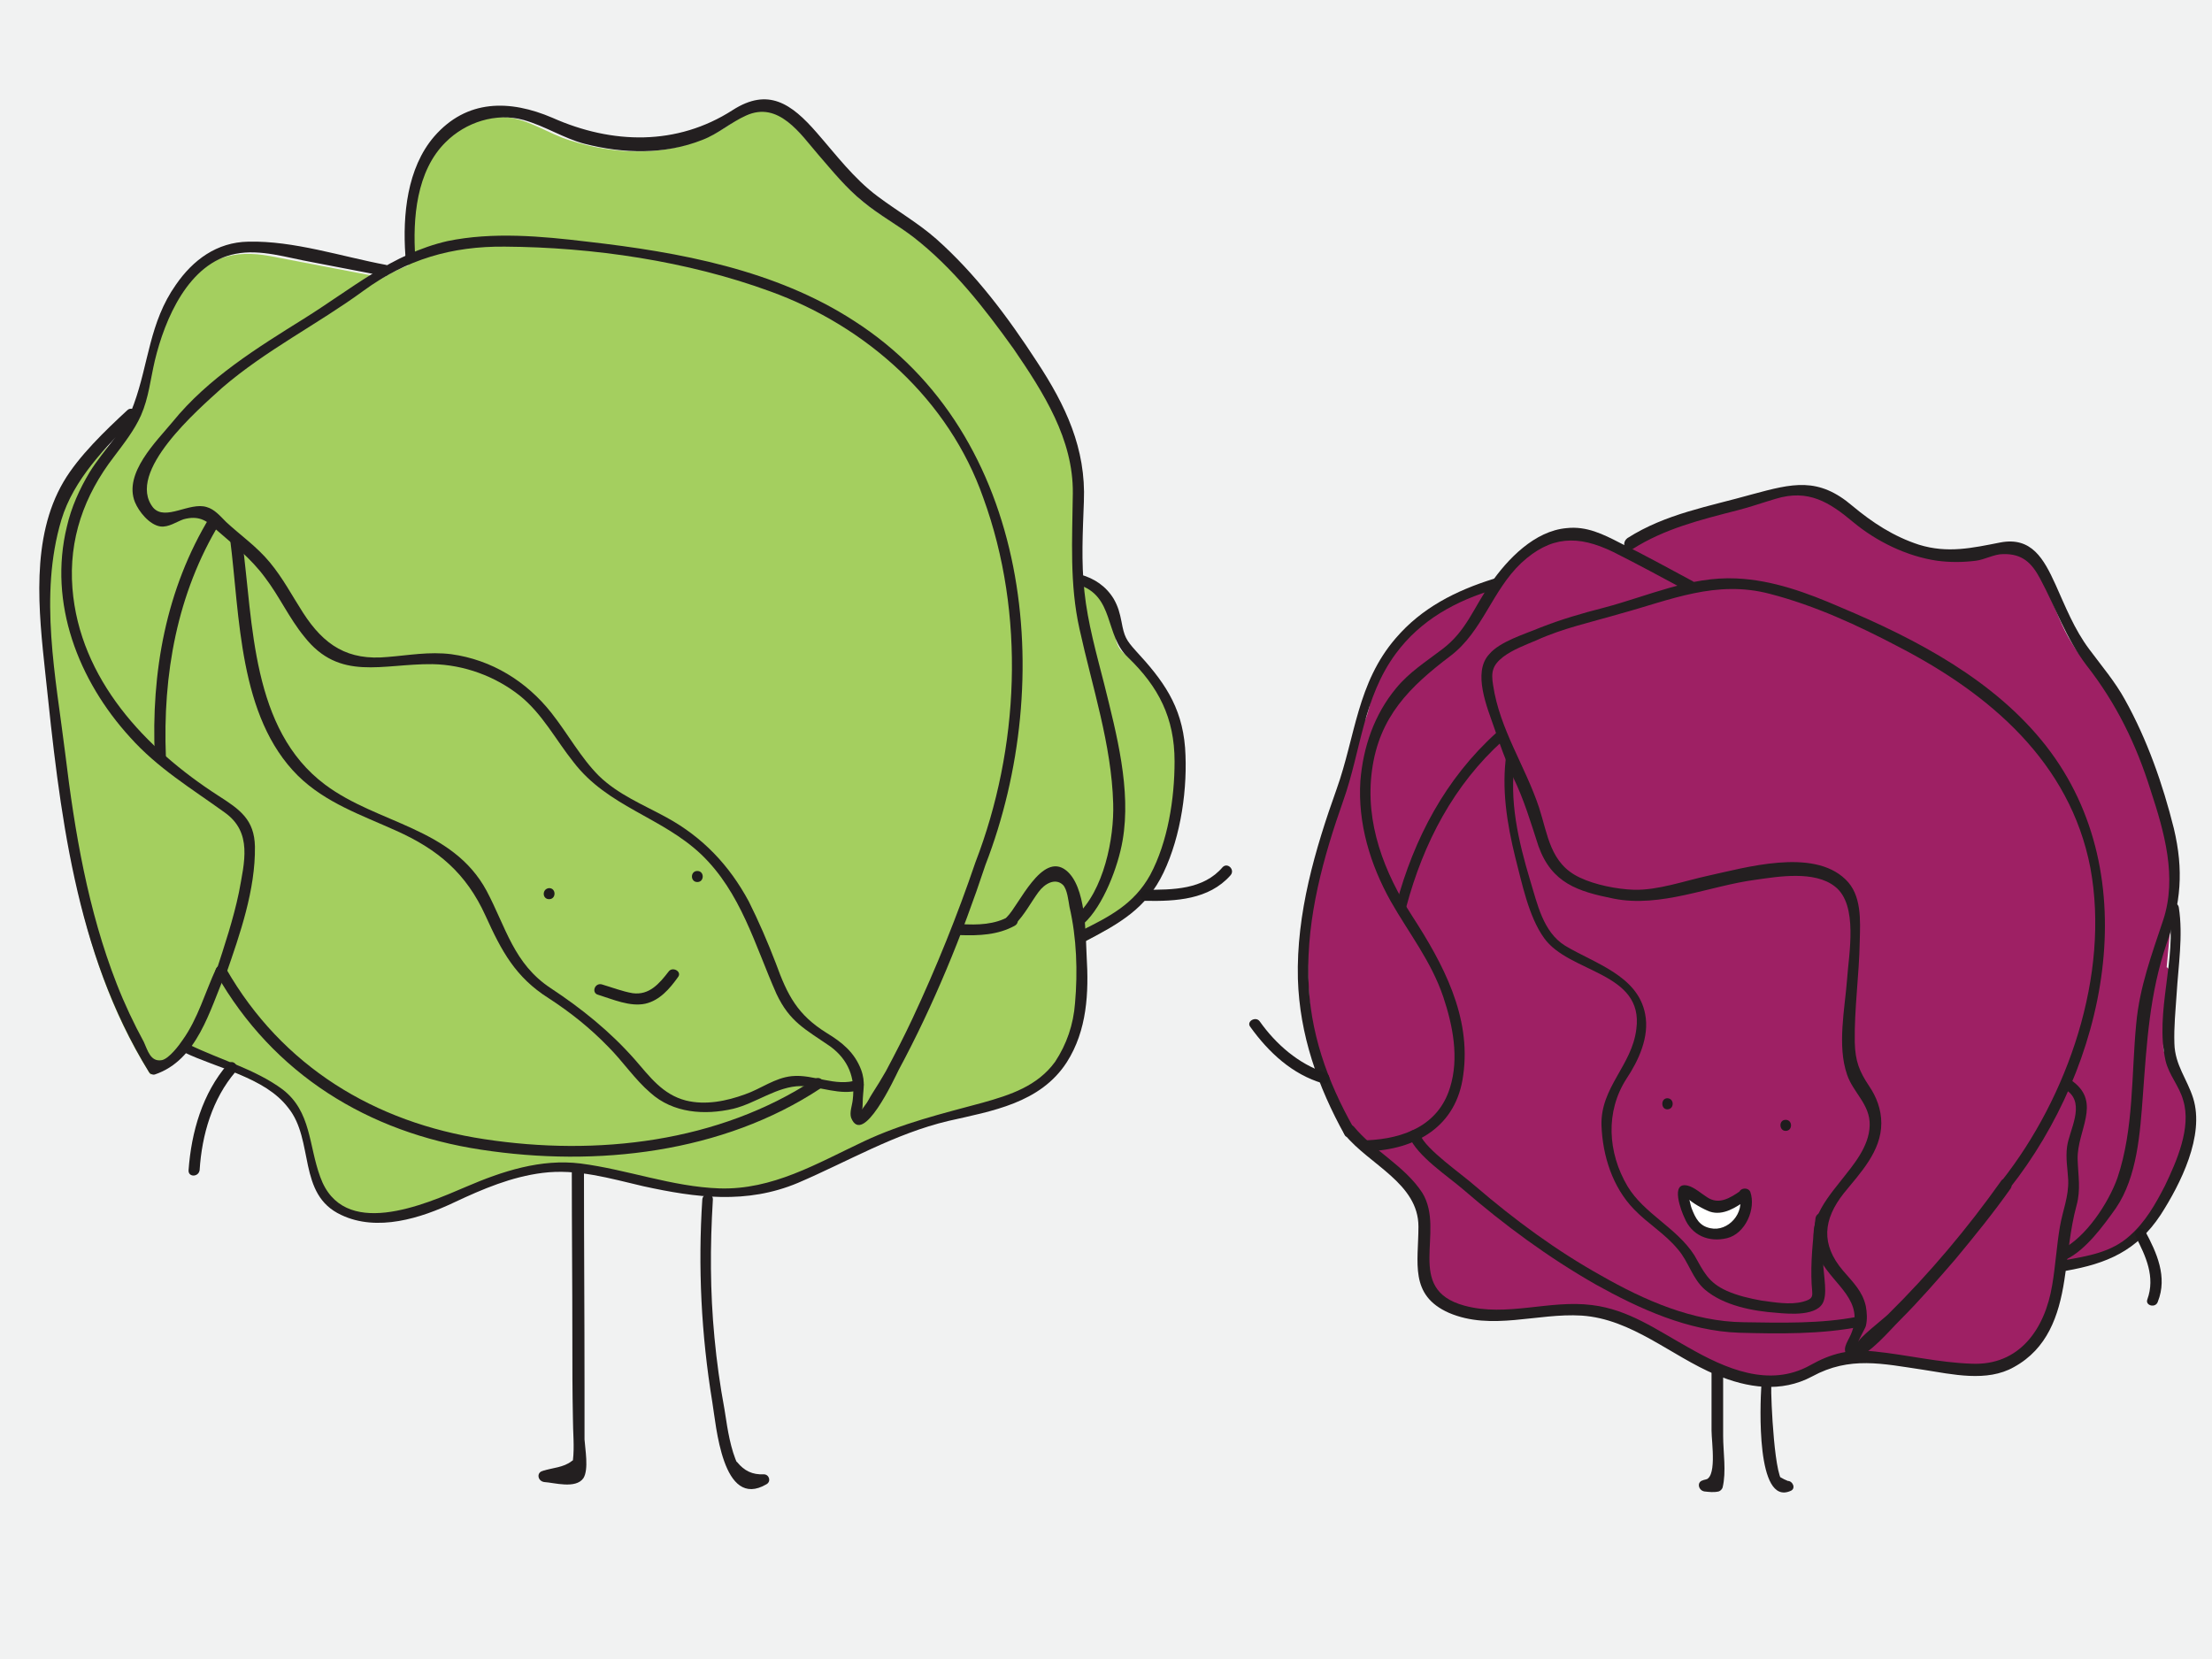 <?xml version="1.0" encoding="utf-8"?>
<!-- Generator: Adobe Illustrator 18.1.1, SVG Export Plug-In . SVG Version: 6.00 Build 0)  -->
<svg version="1.1" id="Layer_1" xmlns="http://www.w3.org/2000/svg" xmlns:xlink="http://www.w3.org/1999/xlink" x="0px" y="0px"
	 viewBox="280 130 400 300" enable-background="new 280 130 400 300" xml:space="preserve">
<rect x="280" y="130" fill="#F1F2F2" width="400" height="300"/>
<g>
	<g>
		<path fill="#A4CF5F" d="M313.6,320.1c5,2.6,16.6,5.9,19.7,10.9c3.2,5.6,1.8,12.6,6.3,16.9c2.6,1.8,6.3,3.2,10,2.6
			c3.2-0.6,6.3-0.6,8.8-1.8c8.2-3.7,16.9-8.2,26.4-6.9c11.9,1.8,24,6.9,35.8,3.2c8.2-3.2,15.8-7.6,24-10.7
			c7.6-2.6,15.8-3.2,22.6-6.9c3.7-2.6,6.3-6.9,7.6-11.4c1.2-5.4,1-10-0.2-15l0.5-0.2c4.8-2.6,8.5-4.1,11.7-8.6
			c3.3-4.3,4.6-9.7,5.5-14.9c0.9-5.6,1.4-11.9-0.4-17.4c-1.6-4.9-4.8-8.5-8.7-11.8c-2.3-2-1.1-4.8-2.4-7.5c-0.9-2-3.4-4.6-6-5
			l-0.5-0.2c-0.2-2.7-0.2-5.5-0.1-8.3c0.1-4.6,0.8-9.2-0.3-13.8c-2.1-8.2-7.4-15.7-12.1-22.5c-4.6-6.6-10-12.8-16.4-17.8
			c-3.3-2.6-7-4.4-10.1-7.2c-3-2.6-5.4-5.8-8-8.8c-2.5-2.7-5.6-7-9.7-7.1c-2.4-0.1-3.9,1.4-5.6,2.6c-1.8,1.2-3.6,2.2-5.6,2.9
			c-7.5,2.9-15.7,2.4-23.3,0c-3.9-1.2-7.6-3.9-11.6-4.2c-4-0.3-8.1,1.6-11.1,4.1c-6.2,5-7.4,15.2-6.7,22.5l0.2,0.2
			c-0.2,0.1-0.4,0.1-0.4,0.1c-1.6,0.7-3.2,1.4-4.6,2.4l0.3-0.3c-6.8-1.3-13.6-2.6-20.4-3.9c-6.5-1.2-11.5,0.3-15.6,5.6
			c-3.9,4.9-6,10.7-7.1,16.7c-0.6,3.1-1.1,6-2.6,8.8l-0.2-0.3c-0.5,0.4-9.2,8.9-9.8,9.6c-1.3,1.3-1.8,2.6-2.6,4.4
			c-1.3,3.2-1.8,5.6-2.6,8.8c-0.6,5-1.3,9.5-0.6,14.5c3.2,27.7,4.4,56,19.5,79.9c2.3-0.6,4.1-2.2,5.6-4.1"/>
	</g>
	<g>
		<g>
			<path fill="#231F20" d="M319.1,306.1c10.3,18.1,27.4,28.7,47.9,31.8c20.9,3.2,43.7,0.6,61.4-11.1c1.1-0.7,0.1-2.4-1-1.7
				c-17.4,11.5-39.5,14-59.8,10.9c-19.9-3-36.6-13.2-46.7-30.8C320.2,304,318.5,305,319.1,306.1L319.1,306.1z"/>
		</g>
	</g>
	<g>
		<g>
			<path fill="#231F20" d="M318,223.4c-8,13.1-10.7,28.2-10,43.5c0.1,1.3,2.1,1.3,2,0c-0.6-14.9,2-29.6,9.8-42.4
				C320.4,223.4,318.7,222.4,318,223.4L318,223.4z"/>
		</g>
	</g>
	<g>
		<g>
			<path fill="#231F20" d="M321.6,227.4c1.8,14,1.5,32.2,12.3,42.9c5,4.9,11.5,7.1,17.7,9.9c7.6,3.4,12.7,7.7,16.2,15.4
				c2.9,6.4,5.4,11.1,11.4,14.9c4,2.6,7.5,5.4,10.8,8.8c2.6,2.6,4.8,5.9,7.6,8.3c4.1,3.7,9.8,4.1,15,2.9c4.1-1,8-4.1,12.2-4.1
				c3.6,0,7.1,1.8,10.7,0.7c1.2-0.4,0.7-2.3-0.5-1.8c-3.9,1.3-7.9-1.1-11.8-0.7c-3.1,0.3-5.6,2.3-8.5,3.3c-3.3,1.2-7.1,2-10.7,1.1
				c-4.2-1.1-6.5-4.3-9.2-7.4c-4.5-5.1-9.6-9.2-15.2-12.9c-6.7-4.4-8.1-11-11.6-17.6c-6.2-11.5-19.7-12.1-29.2-19.2
				c-13.4-10-13-29.2-15-44.1C323.4,226.1,321.4,226.1,321.6,227.4L321.6,227.4z"/>
		</g>
	</g>
	<g>
		<g>
			<path fill="#231F20" d="M355.1,176.6c-0.5-7.1,0.2-15.7,5.5-20.9c3.6-3.6,9.1-5.4,14.1-4c3.9,1.1,7.2,3.3,11,4.3
				c7,1.8,14.5,2,21.3-0.7c2.9-1.1,5.2-3.2,7.9-4.4c5.9-2.7,9.8,3.3,13.1,7.1c2.6,3,5,6,8.1,8.5c2.9,2.4,6.1,4.1,9.1,6.4
				c7.2,5.6,12.8,12.8,18.1,20.2c5.4,7.9,10.8,16.3,10.7,26.1c-0.1,8.4-0.6,16.4,1.2,24.5c2.3,10.5,5.8,20.9,6.1,31.6
				c0.2,6.3-1.7,15.8-6.7,20.3c-1,0.9,0.5,2.3,1.4,1.4c3.5-3.2,6.2-10.3,7-15c1.6-9.2-1.1-19.3-3.3-28.2c-1.4-5.5-3-11.1-3.6-16.8
				c-0.6-5.4-0.3-10.8-0.1-16.3c0.4-9.6-3.3-17.4-8.5-25.3c-5.2-8-11-15.8-18.2-22.2c-3.3-2.9-7-5-10.6-7.7
				c-4.3-3.2-7.5-7.5-11-11.5c-4.6-5.3-8.8-8.2-15.2-4.1c-10.1,6.5-21.8,6.2-32.6,1.4c-7.7-3.3-15.5-3.4-21.4,3.4
				c-4.9,5.7-5.7,14.2-5.2,21.4C353.2,177.8,355.2,177.9,355.1,176.6L355.1,176.6z"/>
		</g>
	</g>
	<g>
		<g>
			<path fill="#231F20" d="M462.5,295.7c-2.6,1.5-5.7,1.6-8.8,1.4c-1.3-0.1-1.3,1.8,0,2c3.3,0.1,6.7,0,9.8-1.7
				C464.7,296.7,463.7,295,462.5,295.7L462.5,295.7z"/>
		</g>
	</g>
	<g>
		<g>
			<path fill="#231F20" d="M313.3,320.3c6,2.9,14.6,4.5,18.8,10c4.8,5.9,1.6,15.7,9.6,19.4c6.5,3.1,14.4,0.6,20.5-2.3
				c5.1-2.4,10.3-4.6,15.9-5.3c6.2-0.8,12.2,1,18.2,2.4c9.6,2.1,18.7,3.3,28-0.6c9.1-3.9,17.5-8.9,27.2-11.2
				c7.9-1.8,16.6-3.2,21.4-10.6c3.7-5.8,4-12.6,3.6-19.2c-0.2-4.1-0.1-12.6-3.7-15.5c-4.4-3.5-8.6,6.4-10.7,8.4
				c-0.9,0.9,0.5,2.3,1.4,1.4c1.8-1.8,2.9-4,4.3-5.9c1.1-1.5,3-2.6,4.4-1.3c0.8,0.8,1,2.9,1.2,4c1.3,5.6,1.5,11.7,1,17.4
				c-0.3,3.9-1.5,7.4-3.6,10.6c-3.2,4.4-8.1,6-13.1,7.4c-7.4,2-14.5,3.7-21.5,7c-8.5,4-16.5,8.8-26.1,8.5
				c-8.6-0.3-16.6-3.4-25.1-4.5c-7.2-0.9-14.2,1.4-20.7,4.2c-7.7,3.3-22.3,9.7-26.4-1.8c-2.1-5.7-1.6-11.8-6.8-15.8
				c-5-3.7-11.4-5.4-16.9-8.1C313.2,318,312.2,319.8,313.3,320.3L313.3,320.3z"/>
		</g>
	</g>
	<g>
		<g>
			<path fill="#231F20" d="M476.3,300.2c6.1-3.2,11-5.9,14.1-12.4c3.2-6.7,4.4-15.4,3.9-22.6c-0.6-7.6-4-12.2-8.9-17.5
				c-1.8-2-2.1-2.6-2.6-5.3c-0.3-1.5-0.6-2.7-1.4-4.1c-1.4-2.3-3.5-3.7-6-4.4c-1.2-0.4-1.8,1.6-0.5,1.8c6.7,2,4.8,9.2,9.1,13.2
				c5.5,5.3,8.4,10.9,8.4,18.8c0,6.7-1.2,14.5-4.4,20.5c-3,5.4-7.5,7.6-12.7,10.2C474.2,299.1,475.2,300.8,476.3,300.2L476.3,300.2z
				"/>
		</g>
	</g>
	<g>
		<g>
			<path fill="#231F20" d="M319.1,305.1c-2,4.3-3.3,9.1-6.1,13c-0.6,0.9-2.4,3.3-3.7,3.6c-2.1,0.4-2.6-1.8-3.3-3.3
				c-1.8-3.3-3.5-6.9-4.9-10.5c-5.2-13.3-7.6-27.5-9.3-41.6c-1.7-13.8-4.8-28.6-0.7-42.3c2.2-7.3,8-13.2,13.3-18.4
				c0.9-0.9-0.5-2.3-1.4-1.4c-3.9,3.6-8.8,8.3-11.5,12.9c-6,10.2-4.5,23.5-3.3,34.7c2.6,24.8,5.3,50.2,18.7,72
				c0.2,0.4,0.7,0.6,1.1,0.5c7.7-2.6,9.9-11.6,12.8-18.3C321.4,304.9,319.7,304,319.1,305.1L319.1,305.1z"/>
		</g>
	</g>
	<g>
		<g>
			<path fill="#231F20" d="M349.8,177.9c-8-1.5-16.7-4.4-24.9-4.2c-5.7,0.1-10,3.3-13.1,7.8c-4.8,6.8-4.9,14.2-7.6,21.6
				c-1.7,4.8-5.4,8.1-8,12.3c-1.8,3-3.3,6.3-4.1,9.8c-3.4,13.9,2.1,27.9,11.4,38.1c5,5.6,11,9.2,17.1,13.6c5.1,3.6,3.6,9,2.6,14.5
				c-1,4.8-2.6,9.6-4.1,14.2c-0.4,1.2,1.5,1.7,1.8,0.5c2.5-7.2,5.3-15.2,5.2-23c-0.1-4.9-2.7-6.7-6.6-9.2
				c-13.2-8.5-25.1-21.1-26.4-37.5c-0.7-8.9,2.1-16.8,7.5-23.8c1.8-2.4,3.7-4.8,4.9-7.5c1.4-3.2,1.7-6.5,2.5-9.9
				c1.8-7.5,6.1-17.7,14.6-19.3c4.5-0.9,9.3,0.7,13.8,1.5c4.3,0.8,8.7,1.7,13,2.5C350.5,180.1,351,178.2,349.8,177.9L349.8,177.9z"
				/>
		</g>
	</g>
	<g>
		<g>
			<path fill="#231F20" d="M456.4,285.9c-3.3,9.7-7.1,19.1-11.4,28.3c-1.5,3.2-3.1,6.3-4.8,9.5c-0.8,1.4-1.6,2.7-2.5,4.1
				c-0.4,0.6-0.8,1.5-1.3,2.1c-1.2,1.5-0.4,1.8-0.4-0.4c0-2.3,0.6-3.7-0.3-6.1c-1.2-3.1-3.4-4.9-6.2-6.6c-5.3-3.3-7.1-6.8-9.2-12.6
				c-1.5-3.9-3.1-7.6-4.9-11.2c-3.5-6.5-8.3-11.6-14.9-15.2c-4.2-2.3-8.7-4.1-12.2-7.5c-3.3-3.3-5.6-7.6-8.6-11.4
				c-4.5-5.7-10.8-9.6-18.1-10.6c-4-0.5-7.7,0.2-11.5,0.5c-7.2,0.7-11.5-2.1-15.3-8c-2-3.1-3.6-6.2-6-9.1c-2.4-2.9-5.2-4.8-7.9-7.3
				c-1.1-1.1-2.1-2.3-3.5-2.7c-3.1-1-7.5,2.6-9.7,0.1c-5.1-6.4,8.2-17.8,12.5-21.7c7.9-6.8,17.3-11.5,25.5-17.5
				c7.8-5.7,16-8.1,25.6-8c15.9,0.1,33,2.6,48,8.1c17.4,6.3,32.3,19.6,38.5,37.3C465.5,241.1,464.3,265.4,456.4,285.9
				c-0.5,1.2,1.5,1.7,1.8,0.5c12.9-33.3,8.4-77.8-23.8-98.4c-14.2-9.2-31.5-12.4-48.2-14.3c-8.3-1-17.1-1.8-25.3-0.1
				c-10,2.3-17.4,8.7-25.9,14c-8.5,5.3-17.4,10.8-23.8,18.7c-2.9,3.5-8.9,9.3-6.8,14.5c0.7,1.7,2.6,4.1,4.6,4.4
				c1.5,0.2,3-0.9,4.2-1.3c2.6-0.7,4.1,0.1,5.8,1.8c3.1,2.7,6.4,5.3,8.9,8.7c2.6,3.4,4.4,7.4,7.1,10.7c6.4,8.2,14.1,4.9,23.2,5
				c5.7,0.1,11.4,2.2,15.8,5.7c4.1,3.3,6.5,8,9.7,12c6.2,8.1,15.9,9.9,23.1,16.7c7.2,6.9,9.7,16.4,13.6,25.2
				c2.4,5.1,5.2,6.4,9.7,9.5c3.3,2.4,4.6,5.7,4.1,9.7c-0.1,1-0.6,2.2-0.3,3.2c2.1,5.4,7.9-7.2,8.6-8.6c6.3-11.7,11.5-24.4,15.7-37.1
				C458.7,285.2,456.8,284.8,456.4,285.9z"/>
		</g>
	</g>
</g>
<g>
	<g>
		<path fill="#231F20" d="M383.4,342c0,10,0.1,19.9,0.1,29.9c0,4.8,0,9.7,0.1,14.5c0,2.6,0.3,5.2,0,7.7c-0.3,3.3-2.6,2.1-5.3,1.8
			c0.1,0.7,0.2,1.3,0.3,2c2.2-0.7,4.3-0.8,6.2-2.3c1-0.8-0.4-2.2-1.4-1.4c-1.5,1.2-3.5,1.2-5.3,1.8c-1.1,0.3-0.9,1.8,0.3,2
			c1.8,0.1,5.7,1.3,7.1-0.7c1-1.6,0.3-5.3,0.2-7c0-3.3,0-6.4,0-9.7c0-12.8-0.1-25.7-0.1-38.5C385.3,340.7,383.4,340.7,383.4,342
			L383.4,342z"/>
	</g>
</g>
<g>
	<g>
		<path fill="#231F20" d="M407,346.9c-0.8,12.2-0.2,24.4,1.8,36.6c0.7,4.1,1.8,19.6,9.8,14.9c0.9-0.5,0.5-1.8-0.5-1.8
			c-2,0.1-3.5-0.6-4.8-2.2c-0.9-0.9-2.3,0.5-1.4,1.4c1.8,1.8,3.6,2.6,6.2,2.7c-0.2-0.6-0.3-1.2-0.5-1.8c-5,3.1-6.2-9.9-6.6-11.9
			c-0.8-4.3-1.4-8.6-1.8-12.9c-0.8-8.3-0.8-16.6-0.3-24.8C409.1,345.6,407.1,345.6,407,346.9L407,346.9z"/>
	</g>
</g>
<g>
	<g>
		<g>
			<path fill="#1F1C1D" d="M379.3,292.6c1.3,0,1.3-2,0-2C378,290.7,378,292.6,379.3,292.6L379.3,292.6z"/>
		</g>
	</g>
	<g>
		<g>
			<path fill="#1F1C1D" d="M406.1,289.5c1.3,0,1.3-2,0-2C404.8,287.5,404.8,289.5,406.1,289.5L406.1,289.5z"/>
		</g>
	</g>
	<g>
		<g>
			<path fill="#1F1C1D" d="M388.2,309.9c2.6,0.8,5.7,2.2,8.5,1.6c2.6-0.6,4.4-2.7,5.9-4.8c0.8-1-1-2-1.7-1c-1.7,2.2-3.5,4.3-6.5,3.9
				c-1.8-0.3-3.9-1.1-5.6-1.6C387.5,307.7,386.9,309.6,388.2,309.9L388.2,309.9z"/>
		</g>
	</g>
</g>
<g>
	<g>
		<path fill="#1F1C1D" d="M501.1,286.8c-3.5,4.1-9,4.1-14,4.1c-1.3,0-1.3,2,0,2c5.5,0.1,11.5-0.2,15.4-4.6
			C503.4,287.3,502,285.9,501.1,286.8L501.1,286.8z"/>
	</g>
</g>
<g>
	<g>
		<path fill="#1F1C1D" d="M321.2,322.4c-4.6,5.3-6.6,12.3-7.1,19.2c-0.1,1.3,1.8,1.3,2,0c0.4-6.4,2.3-12.9,6.5-17.8
			C323.4,322.8,322.1,321.4,321.2,322.4L321.2,322.4z"/>
	</g>
</g>
<g>
	<path fill="#9E2064" d="M524.3,335.8c3.3,3.2,11.4,8.5,12.5,13.1c1.1,5.1-1.6,10.1,0.8,14.6c1.5,2.1,4.1,4,7.1,4.3
		c2.6,0.3,5,1,7.2,0.7c7.2-1,15-2.3,22,1c8.8,4.3,16.7,11,26.8,10.9c4.5-0.3,9.1-3.7,13.5-4.4c2.5-0.4,10.5-0.3,12.9,0.5
		c6.1,1.8,7.3,2.7,13.5,1.5c3.4-1,6.5-3.9,8.5-6.9c2.2-3.9,3.1-7.4,3.4-11.6l0.4-0.1c4.3-0.8,7.5-1.1,11-3.7
		c3.5-2.6,5.8-6.3,7.8-10.1c2.1-4.1,3.9-8.9,3.9-13.5c0-4.1-1.7-7.7-3.9-11.1c-1.3-2.1,0.3-3.9-0.1-6.3c-0.2-1.8,2-8.9,0.2-9.8
		c0,0,0.9-9.2,1.1-12.9c0.4-6.8-2-13.8-4-20.2c-2-6.2-4.6-12.2-8.3-17.6c-1.8-2.7-4.3-5.1-6-8c-1.7-2.7-2.7-5.7-4.1-8.7
		c-1.2-2.6-2.6-6.7-5.7-7.8c-1.8-0.6-3.3,0.1-4.9,0.6c-1.6,0.5-3.3,0.8-4.9,0.9c-6.4,0.4-12.6-2-17.8-5.6c-2.6-1.8-4.9-4.8-7.9-6
		c-3-1.2-6.6-0.7-9.5,0.4c-3.1,1.2-11.5,3.3-17.5,5.4c-5.9,2.1-9.3,4.4-11.8,3.2c-4.8-2.5-8.9-2.5-13.3,0.6
		c-4.1,2.9-6.3,6.4-11.6,8.4c-2.4,0.9-7.9,4-7.9,4c-0.5,0.2-7.1,7.6-7.7,7.9c-1.3,0.7-2,8.8-3.3,11c-1.7,3.7-2.6,7.1-4,10.9
		c-3.7,11.7-6.3,23-6.2,32.7c0.1,19.1,6.4,32.2,7.5,31.4"/>
</g>
<g>
	<g>
		<path fill="#231F20" d="M534.8,335.5c1.5,3.6,6.9,7.1,9.8,9.6c7.4,6.4,15.4,12.3,24,17.2c7.9,4.4,16.7,8.4,25.9,8.7
			c7.1,0.2,14.9,0.3,21.9-1.1c1.3-0.2,0.7-2.2-0.5-1.8c-6.6,1.3-13.9,1.1-20.6,1c-9.2-0.1-18-4-25.7-8.4
			c-8.1-4.5-15.7-10.1-22.8-16.2c-2.6-2.3-8.9-6.6-10-9.3C536.3,333.8,534.5,334.3,534.8,335.5L534.8,335.5z"/>
	</g>
</g>
<g>
	<g>
		<path fill="#231F20" d="M550.6,262.5c-9.2,8.3-14.9,19.1-18.1,31c-0.3,1.2,1.6,1.8,1.8,0.5c3.1-11.6,8.6-22.1,17.5-30.1
			C553,263.1,551.5,261.7,550.6,262.5L550.6,262.5z"/>
	</g>
</g>
<g>
	<g>
		<path fill="#231F20" d="M552.4,266.4c-0.9,6.2,0.1,12.5,1.6,18.6c1.2,4.6,2.4,10.7,5.2,14.6c4.5,6.4,18.1,6.1,16.7,16.5
			c-0.8,6.6-6.5,10.5-6.3,17.4c0.2,5.5,2,11.2,5.9,15.2c2.5,2.6,5.6,4.4,7.9,7.2c2,2.3,2.6,5.3,4.9,7.3c3.4,2.9,8.7,3.9,13,4.2
			c2.2,0.2,7.6,0.7,8.5-2.2c0.7-2-0.3-5.7-0.1-7.9c0.1-2.4,0.3-4.6,0.6-7c0.1-1.3-1.8-1.3-2,0c-0.5,4-0.9,8-0.7,11.9
			c0.1,2.1,0.6,2.6-1.6,3.2c-2.3,0.6-5.1,0.1-7.4-0.2c-2.2-0.4-4.4-0.9-6.4-1.8c-3.3-1.5-4.1-3.4-5.8-6.4c-3.2-5-9.1-7.5-12.1-12.5
			c-3.6-6.1-4-13.5-0.2-19.4c2.2-3.3,4.2-7.6,3.4-11.7c-1.3-7-9.2-9.2-14.5-12.4c-4-2.5-5-7.6-6.3-11.8c-2.1-7-3.9-14.6-2.7-21.9
			C554.5,265.7,552.5,265.1,552.4,266.4L552.4,266.4z"/>
	</g>
</g>
<g>
	<g>
		<path fill="#231F20" d="M575.2,229.3c5.8-3.7,12.3-5.3,18.9-7c2.4-0.6,4.6-1.4,7-2.1c5.9-1.8,9.7,0.6,14,4.2
			c4.2,3.5,9.7,6.2,15.2,7c2.3,0.3,4.6,0.3,7,0c1.6-0.2,3.3-1.2,4.9-1.2c3.5-0.1,5.2,1.6,6.7,4.4c2.9,5.4,4.6,10.7,8.4,15.7
			c5.4,6.9,9,14.3,11.6,22.6c2.5,7.6,4.8,15.7,2.3,23.4c-2.1,6.3-4.3,12.2-4.9,18.8c-0.9,9.2-0.4,19-3.4,27.9
			c-1.6,4.5-5.7,10.8-10.2,13c-1.2,0.6-0.1,2.3,1,1.7c3.5-1.7,6.7-6.1,8.9-9.2c3.9-5.7,4.4-13.7,4.9-20.4c0.7-9.5,1.2-18.4,4.3-27.5
			c2.6-7.3,3.1-13.2,1.3-20.8c-2-8-4.8-16-8.8-23.2c-1.8-3.3-4.2-6.1-6.5-9.2c-2.7-3.6-4.3-7.7-6.1-11.7c-2.1-4.6-4.3-8.7-10-7.6
			c-5.1,1-9.5,2-14.7,0.4c-4.6-1.5-8.4-4-12-7c-6.2-5.3-10.8-4.1-18.2-2.1c-7.8,2.2-15.6,3.5-22.5,7.9
			C573,228.3,574.1,230,575.2,229.3L575.2,229.3z"/>
	</g>
</g>
<g>
	<g>
		<path fill="#231F20" d="M523.2,335.2c4.4,5.4,13.3,8.8,13.3,16.6c0,6.5-1.7,12.4,5.5,15.6c7.7,3.3,16,0,24,0.5
			c9.1,0.6,16.2,7.3,24.3,10.7c5.7,2.4,11.8,3.3,17.4,0.3c6.8-3.7,12.7-2.3,20.1-1.2c5.2,0.8,11.5,2.3,16.4-0.5
			c6-3.3,8.1-9.2,9.1-15.7c0.7-4.5,1-9.1,2.2-13.5c0.8-2.9,0.3-5.3,0.2-8.4c-0.1-5.2,4.3-10.1-0.8-14c-1-0.8-2,1-1,1.7
			c3.2,2.4,0.3,7.1-0.1,10c-0.3,2.1,0.1,4.1,0.2,6.1c0.1,3-1,5.5-1.5,8.4c-0.6,3.5-0.8,7.1-1.4,10.6c-1.3,7.9-5.9,14.6-14.6,14.2
			c-5.9-0.2-11.6-1.6-17.4-2.2c-4.6-0.5-7.9,0.3-11.8,2.5c-7.4,4.1-15.3,0.6-22.1-3.3c-5.6-3.1-10.7-6.8-17.3-7.6
			c-7.7-1-15.4,2.2-23.1,0.1c-11-3-3.3-13.4-7.6-20.4c-3.2-4.9-8.8-7.6-12.4-12C523.8,332.8,522.4,334.2,523.2,335.2L523.2,335.2z"
			/>
	</g>
</g>
<g>
	<g>
		<path fill="#231F20" d="M653.6,359.8c7.4-1.3,12.8-3.6,17.1-10.1c3.6-5.6,8-14.3,5.9-21.1c-1.1-3.5-3.3-6-3.4-9.9
			c-0.1-3,0.2-5.9,0.4-8.9c0.3-5.1,1.2-10.6,0.4-15.7c-0.2-1.3-2.1-0.7-1.8,0.5c1.5,8.9-2.6,18.3-0.6,27.2c0.6,2.6,2.5,4.6,3.2,7.2
			c1.5,4.9-1.2,11-3.3,15.4c-1.7,3.3-3.5,6.5-6.3,9c-3.4,3.1-7.6,3.7-11.9,4.5C651.8,358.1,652.4,360,653.6,359.8L653.6,359.8z"/>
	</g>
</g>
<g>
	<g>
		<path fill="#231F20" d="M524.8,334c-4.8-8.5-8-17.4-8.2-27.3c-0.3-10.9,2.7-21.7,6.3-31.9c3.2-9,3.6-18.6,9.5-26.6
			c4.5-6.1,10.9-9.6,18.1-11.7c1.2-0.4,0.7-2.3-0.5-1.8c-6.7,2.1-12.9,5.2-17.6,10.7c-7,8.1-7.3,17.8-10.7,27.3
			c-3.9,10.9-7.3,22.5-7,34.3c0.3,10.1,3.6,19.5,8.5,28.3C523.6,336.1,525.4,335.1,524.8,334L524.8,334z"/>
	</g>
</g>
<g>
	<g>
		<path fill="#231F20" d="M586.1,235.1c-4.3-2.3-8.8-4.8-13.1-6.9c-3.1-1.6-6.1-3.1-9.7-2.7c-5.8,0.5-10.7,5.6-13.8,10.1
			c-3,4.2-4.3,8.5-8.7,11.8c-3,2.3-5.9,4.1-8.3,7c-4,4.8-6,10.7-6.5,16.8c-0.5,7.7,1.8,15.2,5.5,21.8c3.3,5.8,7.3,10.8,9.5,17.3
			c1.7,5.1,2.9,11,1.2,16.4c-2.1,6.8-8.3,9.2-15,9.5c-1.3,0-1.3,2,0,2c8.9-0.3,16.2-4.5,17.4-13.8c1.5-10.6-3.7-20.2-9.2-28.7
			c-5.1-7.9-8.6-16.9-7.3-26.4c1.3-9.7,6.8-15.1,14.2-20.7c5.8-4.4,7.5-11.8,12.8-16.8c5.3-4.9,10.2-5.1,16.6-2
			c4.4,2.2,8.8,4.6,13.1,6.9C586.2,237.4,587.1,235.7,586.1,235.1L586.1,235.1z"/>
	</g>
</g>
<g>
	<g>
		<path fill="#231F20" d="M641.9,343.5c-6.1,8.6-13,16.8-20.5,24.2c-0.7,0.7-5.6,4.5-5.4,5.1c-0.1-0.2,1.3-2.6,1.4-3
			c0.3-1.2,0.2-2.5,0-3.6c-0.6-2.7-2.3-4.3-4.1-6.4c-4.1-4.8-3.6-9.3,0.1-14c3-3.7,6.8-7.6,6.8-12.7c0-2.5-0.9-4.8-2.2-6.7
			c-1.8-2.7-2.5-4.5-2.6-7.9c-0.1-6.1,0.8-12.2,0.9-18.3c0.1-3.7,0.4-8.4-2.6-11.2c-5.9-5.7-18.1-2.1-25-0.6
			c-4.1,0.9-8.9,2.6-13.2,2.5c-3.1-0.1-7.1-0.9-9.8-2.2c-5.4-2.5-5.8-7.8-7.4-12.7c-2.5-7.5-7.1-14.1-8.3-22.1
			c-0.4-2.4-0.1-3.6,1.8-5.1c1.7-1.3,4.1-2.2,6-3c4.8-2.2,10-3.3,15.1-4.8c9.2-2.5,17.4-6.2,27.2-3.6c8.1,2.1,15.9,5.7,23.3,9.6
			c16.4,8.5,30.9,20.8,34.6,39.9c3.6,19.4-4.1,41.5-16,56.6c-0.8,1,0.6,2.4,1.4,1.4c17.4-22,25-56.4,6.6-80
			c-9.3-11.9-23.4-19.3-37.2-25.1c-6-2.6-12.2-4.9-18.8-5.2c-8.4-0.4-16,3.2-24,5.3c-3.9,1-7.7,2.1-11.5,3.6
			c-2.6,1.1-7.3,2.5-9.2,4.8c-3.1,3.3-0.3,9.8,0.9,13.3c1,3,2.1,6,3.4,8.9c2,4.1,3.2,8.2,4.6,12.5c2.4,6.7,7.1,8.2,13.6,9.5
			c8.5,1.7,17.3-2.3,25.6-3.4c4.2-0.6,10.7-1.7,14.4,1.2c4.3,3.3,2.5,12.3,2.2,16.9c-0.4,5.2-1.8,11.9,0,17.1
			c1.1,3.3,4.2,5.4,4.1,9.2c-0.1,3.9-3,7.2-5.2,10c-3.6,4.5-6.8,8.6-3.7,14.4c2.5,4.6,8.1,7.3,5.5,13.4c-0.7,1.6-1.8,2.7-0.4,4.2
			c0.2,0.2,0.7,0.4,1,0.3c3.2-1.3,6-4.8,8.4-7.2c3.4-3.4,6.7-7.2,9.9-10.9c3.4-4.1,6.9-8.4,10-12.8
			C644.4,343.5,642.6,342.5,641.9,343.5z"/>
	</g>
</g>
<g>
	<g>
		<path fill="#231F20" d="M589.5,377.7c0,3.6,0,7.4,0,11c0,2.1,1.1,9-1.4,8.9c0.1,0.7,0.2,1.3,0.3,2c0.9-0.2,1.6-0.4,2.5-0.9
			c1.1-0.7,0.1-2.4-1-1.7c-0.6,0.3-1.3,0.5-2,0.7c-1.1,0.3-0.8,1.8,0.3,2c0.9,0.1,1.7,0.2,2.6,0c0.3-0.1,0.6-0.4,0.7-0.7
			c0.7-2.9,0.1-6.4,0.1-9.3c0-4,0-7.9,0-11.9C591.4,376.4,589.4,376.4,589.5,377.7L589.5,377.7z"/>
	</g>
</g>
<g>
	<g>
		<path fill="#231F20" d="M598.5,380.7c-0.2,3.2-1,21.7,5.3,18.9c1-0.4,0.4-1.8-0.5-1.8c-0.5-0.2-0.9-0.4-1.4-0.7
			c-0.9-0.9-2.4,0.5-1.4,1.4c0.9,0.8,1.6,1.1,2.7,1.2c-0.2-0.6-0.3-1.2-0.5-1.8c-1.8,0.8-2.5-15.4-2.4-17.3
			C600.6,379.5,598.6,379.5,598.5,380.7L598.5,380.7z"/>
	</g>
</g>
<g>
	<g>
		<g>
			<path fill="#1F1C1D" d="M581.5,330.6c1.3,0,1.3-2,0-2C580.3,328.6,580.3,330.6,581.5,330.6L581.5,330.6z"/>
		</g>
	</g>
	<g>
		<g>
			<path fill="#1F1C1D" d="M602.9,334.5c1.3,0,1.3-2,0-2S601.7,334.5,602.9,334.5L602.9,334.5z"/>
		</g>
	</g>
	<g>
		<path fill="#FFFFFF" d="M595.5,345.8c0.6,1.2,0.4,2.6-0.2,3.9c-0.6,1.2-1.5,2.2-2.5,3.1c-0.2,0.2-1.5,0.5-1.8,0.5
			c-2.2,0.2-4.3-0.7-5.2-2.6c-1-2.2-1.8-5-1.2-5.3c0.6-0.2,4.2,2.6,5.1,2.7c2.1,0.5,4.1-0.8,5.7-2"/>
		<g>
			<path fill="#1F1C1D" d="M594.5,346.1c1.1,3.2-2,6.7-5.2,6c-2-0.4-2.7-1.8-3.4-3.6c-0.2-0.5-0.3-1.3-0.5-1.8
				c0.1-0.8-0.1-0.9-0.8-0.4c0.2,0.1,0.4,0.2,0.5,0.3c0.8,0.9,3,2.1,4.1,2.5c2.4,0.8,4.8-0.8,6.6-2.1c1-0.7,0-2.5-1-1.7
				c-2,1.4-4,2.6-6.1,1.2c-1.1-0.7-2.3-1.8-3.5-2.1c-3.3-0.8-1.1,4.8-0.6,5.8c1.3,3.2,4.4,4.5,7.7,3.7c3.3-0.8,5.3-5.3,4.2-8.4
				C596,344.5,594.2,344.9,594.5,346.1L594.5,346.1z"/>
		</g>
	</g>
</g>
<g>
	<g>
		<path fill="#1F1C1D" d="M670.2,365.4c1.8-4.5-0.2-8.9-2.3-12.8c-0.6-1.1-2.3-0.1-1.7,1c1.8,3.5,3.6,7.3,2.1,11.4
			C667.9,366.1,669.8,366.6,670.2,365.4L670.2,365.4z"/>
	</g>
</g>
<g>
	<g>
		<path fill="#1F1C1D" d="M519.7,324c-4.9-1.6-9-5.2-11.9-9.3c-0.7-1-2.5,0-1.7,1c3.3,4.6,7.6,8.6,13.1,10.2
			C520.4,326.3,520.9,324.5,519.7,324L519.7,324z"/>
	</g>
</g>
</svg>
